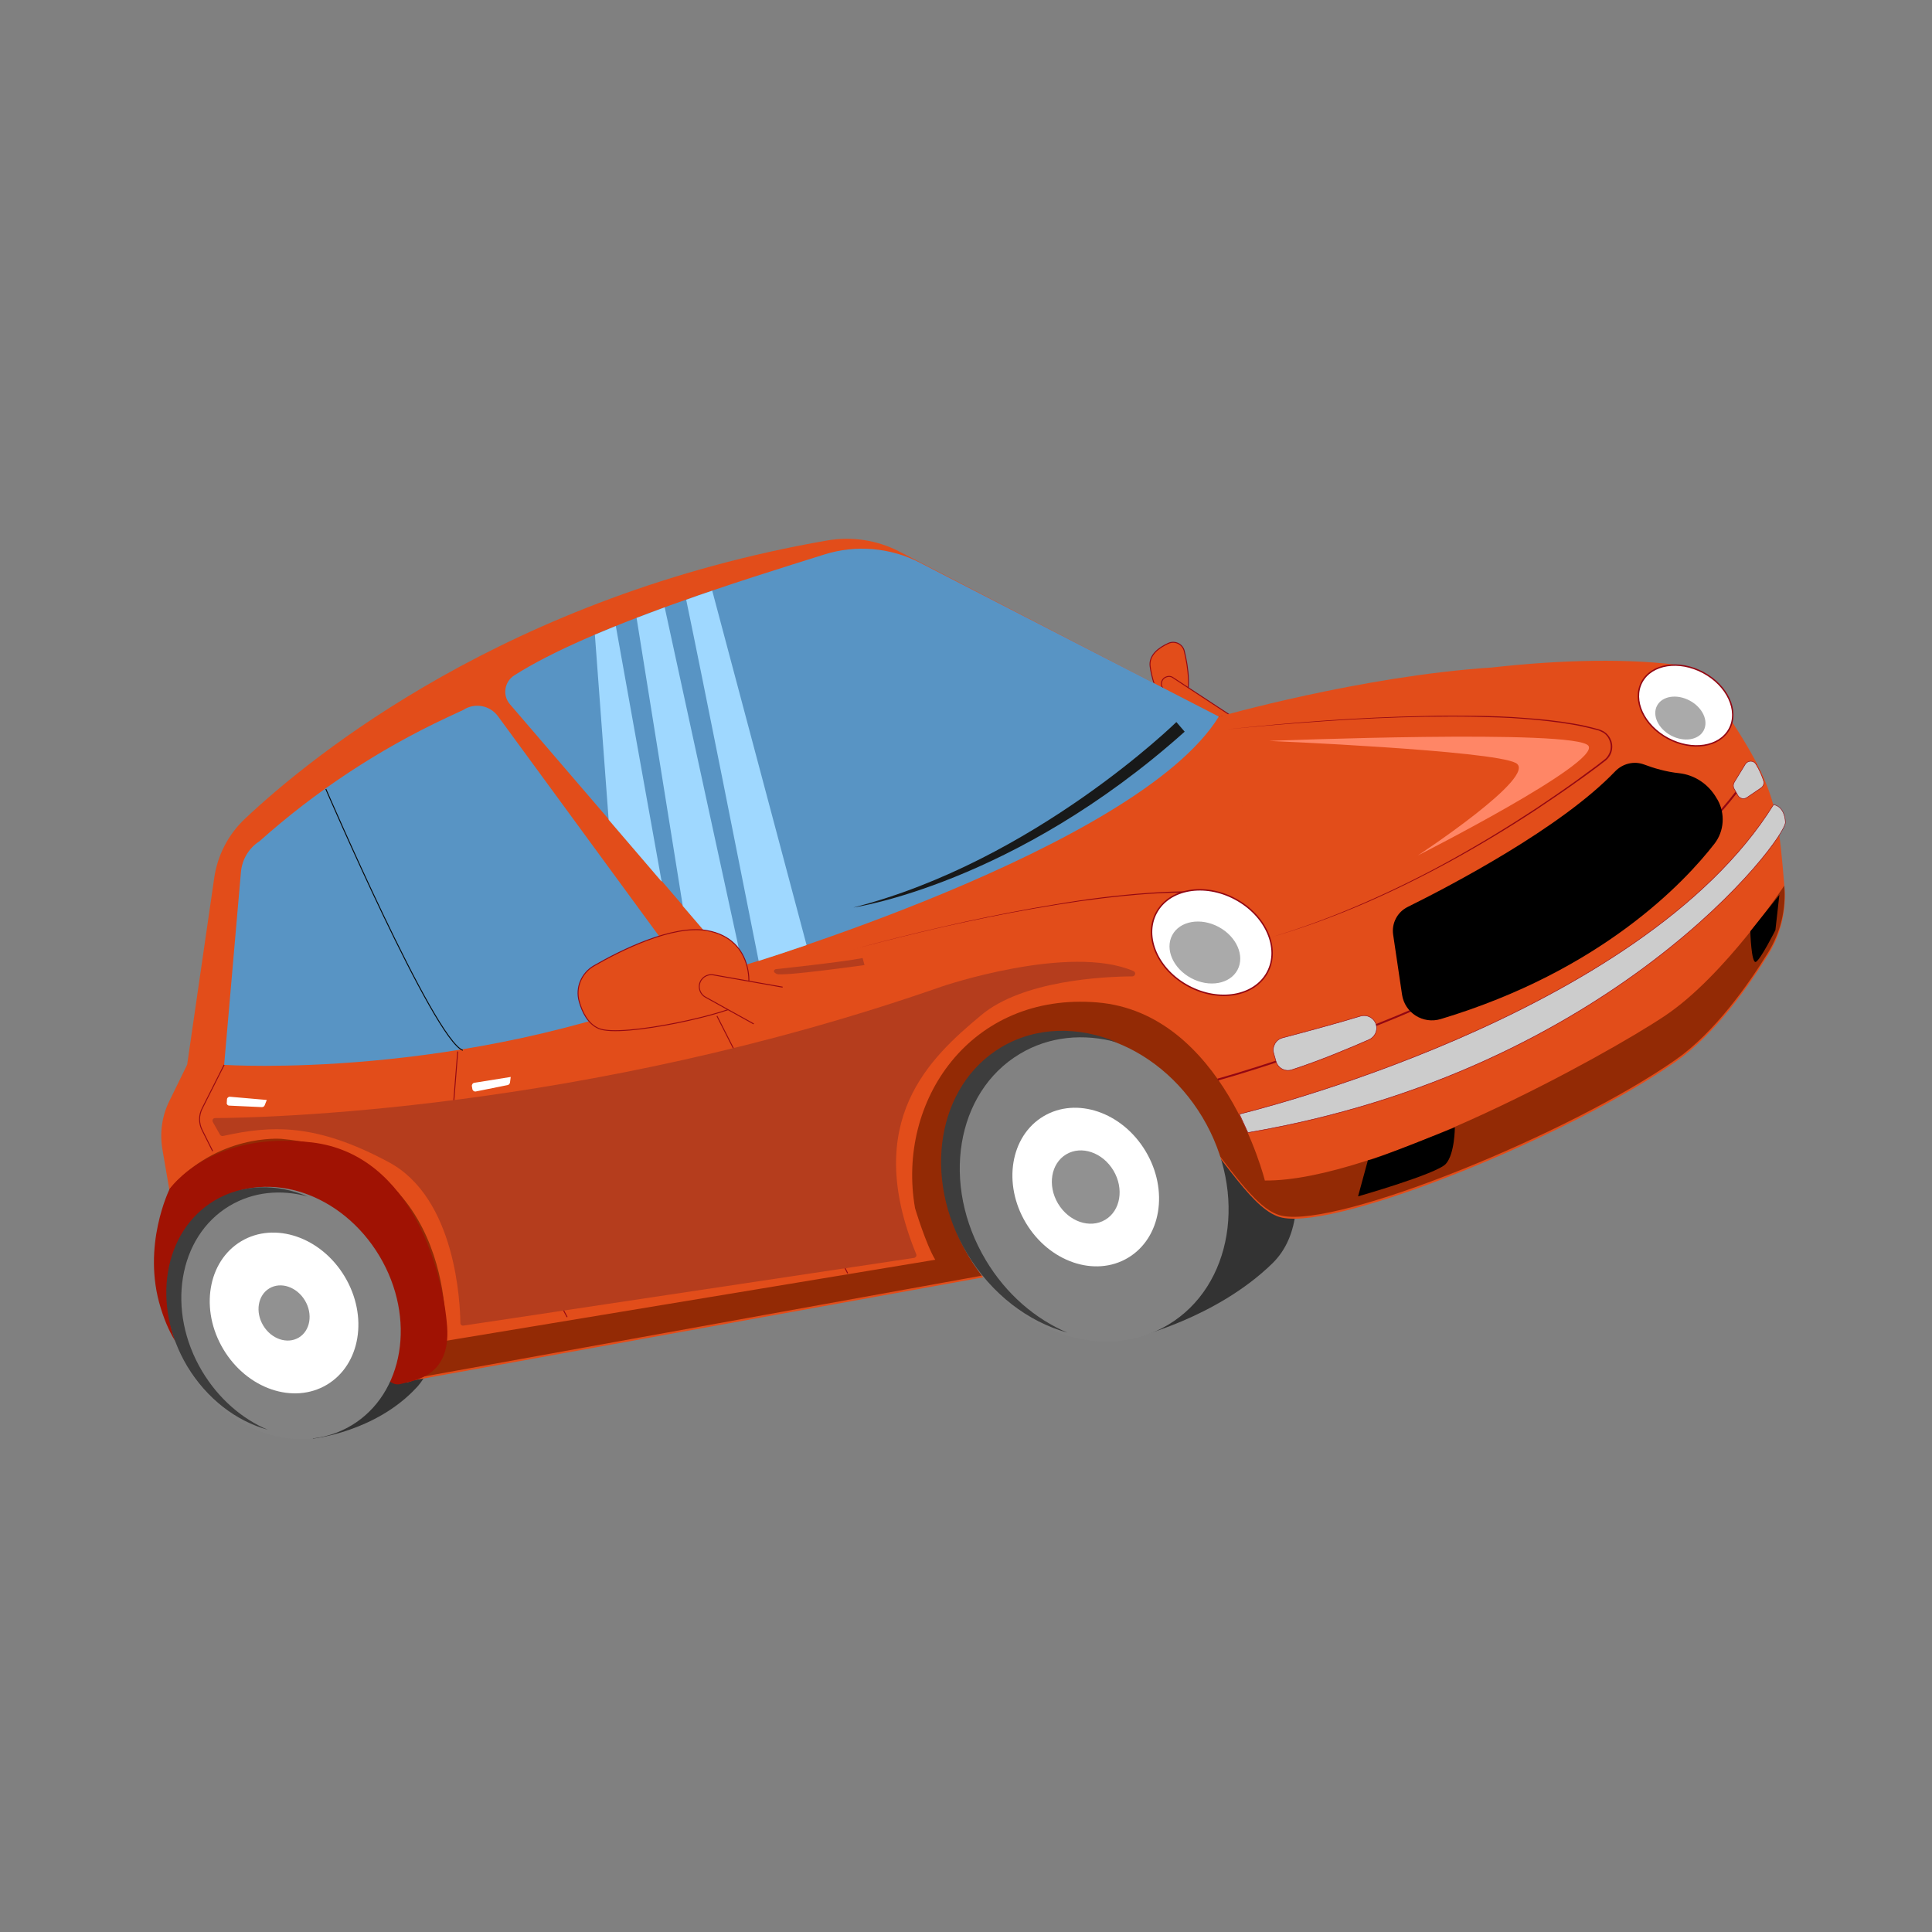 <?xml version="1.0" encoding="utf-8"?>
<!-- Generator: Adobe Illustrator 22.1.0, SVG Export Plug-In . SVG Version: 6.00 Build 0)  -->
<svg version="1.1" id="图层_1" xmlns="http://www.w3.org/2000/svg" xmlns:xlink="http://www.w3.org/1999/xlink" x="0px" y="0px"
	 viewBox="0 0 1024 1024" style="enable-background:new 0 0 1024 1024;" xml:space="preserve">
<rect x="0" y="0" width="1024" height="1024" fill="#808080" stroke="none"/>
<style type="text/css">
	.st0{fill:#E24D1A;stroke:#930712;stroke-width:0.5;stroke-miterlimit:10;}
	.st1{fill:#333333;}
	.st2{fill:#E24D1A;}
	.st3{fill:#932A05;}
	.st4{fill:#5894C4;}
	.st5{fill:#9FD8FF;}
	.st6{fill:#828282;}
	.st7{fill:#FFFFFF;}
	.st8{fill:#919191;}
	.st9{fill:#930712;}
	.st10{fill:#FFFFFF;stroke:#930712;stroke-width:0.75;stroke-miterlimit:10;}
	.st11{fill:#AAAAAA;}
	.st12{fill:#CCCCCC;stroke:#930712;stroke-width:0.25;stroke-miterlimit:10;}
	.st13{fill:#181919;}
	.st14{fill:none;stroke:#930712;stroke-width:0.5;stroke-miterlimit:10;}
	.st15{fill:#FFFFFF;stroke:#930712;stroke-width:0.5;stroke-miterlimit:10;}
	.st16{fill:none;stroke:#930712;stroke-miterlimit:10;}
	.st17{fill:#B53D1D;}
	.st18{fill:#A01203;}
	.st19{fill:none;stroke:#070707;stroke-width:0.5;stroke-miterlimit:10;}
	.st20{fill:#FF8666;}
	.st21{fill:#3D3D3D;}
</style>
<g>
	<g>
		<g>
			<path class="st0" d="M619.2,341c3.5-1.6,7.6,0.3,8.5,4.1c2,8.2,4.2,22.1-0.9,30.1c-7.5,11.7-15.9-11.6-17.2-22
				C608.8,347.1,614.4,343.2,619.2,341z"/>
			<path class="st0" d="M621.6,359.1l30.3,19.9l-23.4,4.4l-12.3-18.8c-1.4-2.1-0.4-5,1.9-5.8l0,0
				C619.3,358.3,620.6,358.4,621.6,359.1z"/>
			<path class="st1" d="M165.9,762.5c0,0,33.2-3.5,55-27.2c20.7-22.4-0.4-69.9-9.3-82.2s-48.8-14.9-72.8-8.1
				C114.8,651.8,165.9,762.5,165.9,762.5z"/>
			<path class="st1" d="M600.7,709.1c0,0,43.7-10.2,73.7-39.5c30-29.3-0.6-96.1-12.9-113c-12.3-16.9-67.1-20.5-100.1-11.2
				S600.7,709.1,600.7,709.1z"/>
			<path class="st2" d="M931.9,406.1c-9.9-19.5-26.1-41.3-32.3-49.3c-1.6-2-3.8-3.4-6.3-3.8c-28.8-4.3-66.2-3.3-102.7,0.8
				c-69.1,4.5-144.6,26.1-144.6,26.1l-169.4-87.6c-11.8-6.1-25.3-8.1-38.4-5.8C269.4,315.9,165.7,400.2,130,433.8
				c-9,8.4-14.8,19.6-16.5,31.8l-14.3,98.7l-9.5,19.4c-3.9,7.9-5.1,16.9-3.6,25.6l12.6,73.4c-0.7-19.6,15-25,15-25
				c56.3-12.7,63.9,21.2,77.4,52c13.5,30.7,27.5,22,27.5,22l312-56.4c0,0-70-85.6,9-113.7c79.1-28.2,109.5,77.6,140,83.8
				c30.5,6.3,152.7-43.6,208.6-82.7c20.8-14.5,38.7-40.1,49.2-57.1c6.5-10.5,9.4-22.9,8.4-35.2C943.2,438.3,941.7,425.9,931.9,406.1
				z"/>
			<path class="st3" d="M670.4,625.7c0,0-22-88.9-88.9-94.4c-67-5.5-106.5,52.2-96.5,109.1c0,0,5.7,19,10.7,27.3l-259.6,43
				c0,0,7.8-98.4-87.1-107.1c0,0-33.9-2.8-59.2,26.7l8.8,51.4c-0.7-19.6,15-25,15-25c56.3-12.7,63.9,21.2,77.4,52
				c13.5,30.7,27.5,22,27.5,22l312-56.4c0,0-70-85.6,9-113.7c79.1-28.2,109.5,77.6,140,83.8c30.5,6.3,152.7-43.6,208.6-82.7
				c20.8-14.5,38.7-40.1,49.2-57.1c6.5-10.5,9.4-22.9,8.4-35.2c0,0-31.6,47.9-63.4,69.1C850.7,559.6,729.7,626.3,670.4,625.7z"/>
			<path class="st4" d="M118.8,564.4c0,0,125.1,8.4,249.5-42.3L264,379.7c-4.3-5.9-12.4-7.4-18.5-3.4l-8.8,4.1
				c-36.1,16.9-69.5,39-99.2,65.5l0,0c-5.6,3.6-9.2,9.6-9.8,16.3L118.8,564.4z"/>
			<path class="st4" d="M270.3,373.3l119.9,139.6c0,0,212.5-62.8,255.8-133.1l-158.3-81.5c-15.7-8.1-34-9.7-50.8-4.4
				c-41.7,13.1-123.5,38.1-164.4,64.1C267.3,361.4,266.2,368.6,270.3,373.3z"/>
			<path class="st5" d="M315.3,336.4l7.3,98.1l28.1,32.8l-24.3-135.5C322.7,333.3,319,334.9,315.3,336.4z"/>
			<path class="st5" d="M337.4,327.5l24.5,152.7L390,513c0,0,1.3-0.4,3.6-1.1l-41.3-190C347.3,323.8,342.3,325.6,337.4,327.5z"/>
			<path class="st5" d="M377.5,313.1c-4.6,1.5-9.2,3.1-13.8,4.8c9.1,43.7,29.3,145.5,38.4,191.4c6.4-2,15.1-4.9,25.4-8.4
				L377.5,313.1z"/>
			
				<ellipse transform="matrix(0.858 -0.513 0.513 0.858 -241.252 384.867)" class="st6" cx="575.8" cy="629" rx="72.1" ry="85.1"/>
			
				<ellipse transform="matrix(0.858 -0.513 0.513 0.858 -241.252 384.867)" class="st7" cx="575.8" cy="629" rx="37" ry="43.7"/>
			
				<ellipse transform="matrix(0.858 -0.513 0.513 0.858 -241.252 384.867)" class="st8" cx="575.8" cy="629" rx="17.1" ry="20.2"/>
			<g>
				<path class="st2" d="M452.1,503.2c0,0,127.8-35.9,193.3-29.6"/>
				<path class="st9" d="M452.1,503.2c15.8-4.4,31.6-8.3,47.6-12c15.9-3.7,32-7,48.1-9.9c8.1-1.4,16.1-2.8,24.2-4
					c8.1-1.2,16.2-2.2,24.4-3c8.1-0.8,16.3-1.4,24.5-1.7c8.2-0.3,16.4-0.2,24.6,0.6l-0.1,0.7c-8.1-0.8-16.3-0.9-24.5-0.7
					c-8.2,0.2-16.3,0.8-24.5,1.6c-8.1,0.8-16.3,1.8-24.3,2.9c-8.1,1.2-16.2,2.5-24.2,3.9c-16.1,2.8-32.1,6.1-48.1,9.7
					C483.8,495,467.9,498.9,452.1,503.2z"/>
			</g>
			
				<ellipse transform="matrix(0.471 -0.882 0.882 0.471 143.004 985.891)" class="st10" cx="893.4" cy="373.7" rx="19.8" ry="26.3"/>
			
				<ellipse transform="matrix(0.471 -0.882 0.882 0.471 135.734 986.973)" class="st11" cx="890.6" cy="380.3" rx="10.5" ry="14"/>
			<g>
				<path class="st2" d="M650.3,386.6c0,0,141.8-16.1,197.1,0.3c7.2,2.1,9,11.6,3,16.1c-27.5,20.9-99,71.2-178,94"/>
				<path class="st9" d="M650.3,386.6c34.8-3.8,69.8-6.4,104.9-7.1c8.8-0.2,17.5-0.2,26.3-0.1c8.8,0.1,17.5,0.4,26.3,1.1
					c8.7,0.6,17.5,1.5,26.1,3c4.3,0.7,8.6,1.7,12.9,2.9l0.8,0.2l0.8,0.3c0.5,0.2,1,0.5,1.5,0.7c0.5,0.3,0.9,0.7,1.4,1
					c0.4,0.4,0.8,0.8,1.2,1.3c0.7,0.9,1.2,1.9,1.6,3c0.3,1.1,0.5,2.2,0.4,3.4c-0.1,2.3-1.1,4.5-2.7,6.1c-0.4,0.4-0.8,0.8-1.3,1.1
					l-1.3,1l-2.6,2c-1.7,1.3-3.5,2.6-5.3,3.9c-1.8,1.3-3.5,2.6-5.3,3.8c-7.1,5.1-14.4,10-21.7,14.9c-14.6,9.6-29.7,18.7-45,27.1
					c-15.4,8.4-31.1,16.2-47.2,23.1c-16.1,6.9-32.6,12.9-49.5,17.8c16.8-5,33.2-11.1,49.3-18.1c16.1-7,31.8-14.7,47.1-23.2
					c15.3-8.5,30.3-17.6,44.9-27.2c7.3-4.9,14.5-9.8,21.6-14.9c1.8-1.3,3.6-2.6,5.3-3.9c1.8-1.3,3.5-2.6,5.3-3.9l2.6-2l1.3-1
					c0.4-0.3,0.8-0.7,1.2-1c1.4-1.5,2.4-3.5,2.5-5.7c0.1-1.1-0.1-2.1-0.4-3.1c-0.3-1-0.8-2-1.4-2.8c-0.3-0.4-0.7-0.8-1.1-1.2
					c-0.4-0.3-0.8-0.7-1.3-0.9c-0.5-0.2-0.9-0.5-1.4-0.7l-0.7-0.3l-0.8-0.2c-4.2-1.2-8.5-2.1-12.8-2.9c-8.6-1.5-17.3-2.4-26.1-3.1
					c-8.7-0.7-17.5-0.9-26.2-1.1c-8.8-0.2-17.5-0.1-26.3,0c-17.5,0.3-35,1.1-52.5,2.3C685.2,383.4,667.8,384.8,650.3,386.6z"/>
			</g>
			<path class="st0" d="M307,530.8c-2.1-7.3,1.2-15.1,7.8-18.9c14.4-8.3,41.5-21.8,59.8-18.7c25.9,4.5,24.1,32.1,19.8,37.8
				c-4.4,5.7-65.1,19.4-77.1,14.1C311.7,542.7,308.6,536.6,307,530.8z"/>
			<path class="st0" d="M414.8,523.2l-36.7-6.5c-3.5-0.6-6.8,1.7-7.4,5.2l0,0c-0.4,2.6,0.8,5.3,3.2,6.6l25.6,14.2"/>
			
				<ellipse transform="matrix(0.471 -0.882 0.882 0.471 -100.691 830.877)" class="st10" cx="642.3" cy="499.4" rx="26.2" ry="33.4"/>
			
				<ellipse transform="matrix(0.471 -0.882 0.882 0.471 -107.23 830.428)" class="st11" cx="638.6" cy="504.6" rx="15.4" ry="19.6"/>
			<path class="st12" d="M656.9,590.5c0,0,212.9-51,283.1-164c0,0,5.8,0.4,6.3,9.3c0.5,8.8-91.9,131.7-284.9,164.5L656.9,590.5z"/>
			<path class="st13" d="M623.5,382.7c0,0-75.3,73.8-171.2,98.3c0,0,85-12.2,175.6-93.2L623.5,382.7z"/>
			<path class="st14" d="M118.8,564.4l-11.6,23c-1.9,3.7-1.9,8,0,11.7l5.5,11"/>
			<line class="st15" x1="380" y1="538.5" x2="449.3" y2="674.9"/>
			<polyline class="st14" points="300.6,698.1 240.4,585 242.6,557.3 			"/>
			<path class="st16" d="M645.4,572.2c0,0,220-59.9,285.2-167.3"/>
			<path d="M743.1,527.1l-4.7-31.7c-0.9-6,2.2-12,7.7-14.7c22.6-11.2,81.2-41.8,110-71.9c4-4.1,9.9-5.6,15.3-3.6
				c5,1.9,11.7,3.9,18.5,4.6c8.4,0.9,15.7,5.9,19.9,13.2c0.2,0.3,0.3,0.6,0.5,0.8c4.2,7.4,3.6,16.7-1.6,23.4
				c-15.9,20.5-60,67.3-145,92.9C754.2,543,744.5,536.8,743.1,527.1z"/>
			<path class="st12" d="M679.7,550.1c10.2-2.7,30-8,41.3-11.5c3.6-1.1,7.3,0.9,8.4,4.5v0c0.9,3.2-0.7,6.5-3.7,7.9
				c-8.6,3.8-26.3,11.3-41,16c-3.6,1.2-7.4-0.9-8.4-4.5l-1.2-4.2C674.1,554.8,676.2,551,679.7,550.1z"/>
			<path class="st12" d="M925,405.1l-5.8,9.5c-0.6,1-0.7,2.3-0.1,3.4l2,3.6c1,1.7,3.2,2.2,4.8,1.1l7.5-5.1c1.2-0.8,1.8-2.4,1.3-3.8
				c-0.7-2.3-2.1-5.7-4.1-8.9C929.3,402.9,926.3,403,925,405.1z"/>
			<path class="st17" d="M112.8,594.7c-0.5-1,0.1-2.1,1.2-2.1c22.3-0.1,194.7-3.1,385.4-69.8c0,0,67.3-22.8,101.4-8.1
				c1.4,0.6,1,2.7-0.6,2.8c-15.6,0.1-58.3,2.2-80.2,20.6c-27,22.5-63.4,55.8-34.4,126.6c0.4,0.9-0.2,1.8-1.1,2l-238.9,35.9
				c-0.9,0.1-1.6-0.5-1.6-1.4c-0.1-10.3-2.3-66.1-37.9-85.2c-38.7-20.8-62.2-19.6-87.9-13.9c-0.6,0.1-1.2-0.1-1.6-0.7L112.8,594.7z"
				/>
			<path class="st18" d="M89.9,630.2c0,0-15,30.2-4.7,63.1c10.2,32.9,26.2,30.3,26.2,30.3s1.8-83.8,33.4-74.8
				c31.6,9.1,56.6,49.5,56,64.1s5.7,22.4,11.7,20.6c6-1.8,26.4-3.1,24.5-30.2c-1.9-27-17.8-91.4-71.7-97.8
				C111.4,599,89.9,630.2,89.9,630.2z"/>
			
				<ellipse transform="matrix(0.858 -0.513 0.513 0.858 -335.91 176.233)" class="st6" cx="150.9" cy="695.9" rx="58.9" ry="69.5"/>
			
				<ellipse transform="matrix(0.858 -0.513 0.513 0.858 -335.91 176.233)" class="st7" cx="150.9" cy="695.9" rx="37.5" ry="44.3"/>
			
				<ellipse transform="matrix(0.858 -0.513 0.513 0.858 -335.91 176.233)" class="st8" cx="150.9" cy="695.9" rx="12.9" ry="15.2"/>
			<path class="st19" d="M172.7,418.2c0,0,57.2,132.6,72.6,138.5"/>
			<path class="st20" d="M672.7,392.7c0,0,162.9-6.5,169.2,2.6s-90.4,58.1-90.4,58.1s64.4-42.3,51.9-49
				C791,397.7,672.7,392.7,672.7,392.7z"/>
			<path class="st7" d="M121.5,586l17.3,0.8c0.7,0,1.3-0.4,1.5-1l1.1-2.8l-19.5-1.7c-0.8-0.1-1.6,0.6-1.6,1.4l-0.1,1.7
				C120,585.2,120.7,586,121.5,586z"/>
			<path class="st7" d="M252.2,578.5l16.9-3.4c0.6-0.1,1.1-0.7,1.2-1.3l0.4-3l-19.3,3.1c-0.8,0.1-1.4,0.9-1.3,1.8l0.3,1.7
				C250.6,578.1,251.4,578.7,252.2,578.5z"/>
			<path d="M725,615l-5.2,19.1c0,0,41.7-11.9,46.5-17.2s4.8-19.4,4.8-19.4S730.1,614.2,725,615z"/>
			<path d="M943.1,474.3L941,493c0,0-7.8,15.5-10.3,16.8c-2.5,1.3-3-16.2-3-16.2L943.1,474.3z"/>
		</g>
		<path class="st21" d="M107.2,726.9c-19.3-32.2-12.8-71.5,14.5-87.8c12.6-7.5,27.3-8.8,41.5-4.9c-16.5-7-34.5-6.8-49.5,2.1
			c-27.3,16.3-33.7,55.6-14.5,87.8c10.4,17.3,26.1,29.1,42.7,33.7C128.3,752,115.9,741.4,107.2,726.9z"/>
		<path class="st21" d="M522.5,667.9c-24-40.1-15.9-89,18-109.3c15.6-9.4,34-11,51.7-6.1c-20.5-8.7-43-8.5-61.6,2.6
			c-33.9,20.3-42,69.2-18,109.3c12.9,21.6,32.5,36.2,53.1,41.9C548.8,699.1,533.3,686,522.5,667.9z"/>
		<path class="st17" d="M411,513.7c0,0,34.9-3.7,46.2-5.9l1,3.7c0,0-43.8,6.2-46.6,4.7C408.8,514.8,411,513.7,411,513.7z"/>
	</g>
</g>
</svg>
